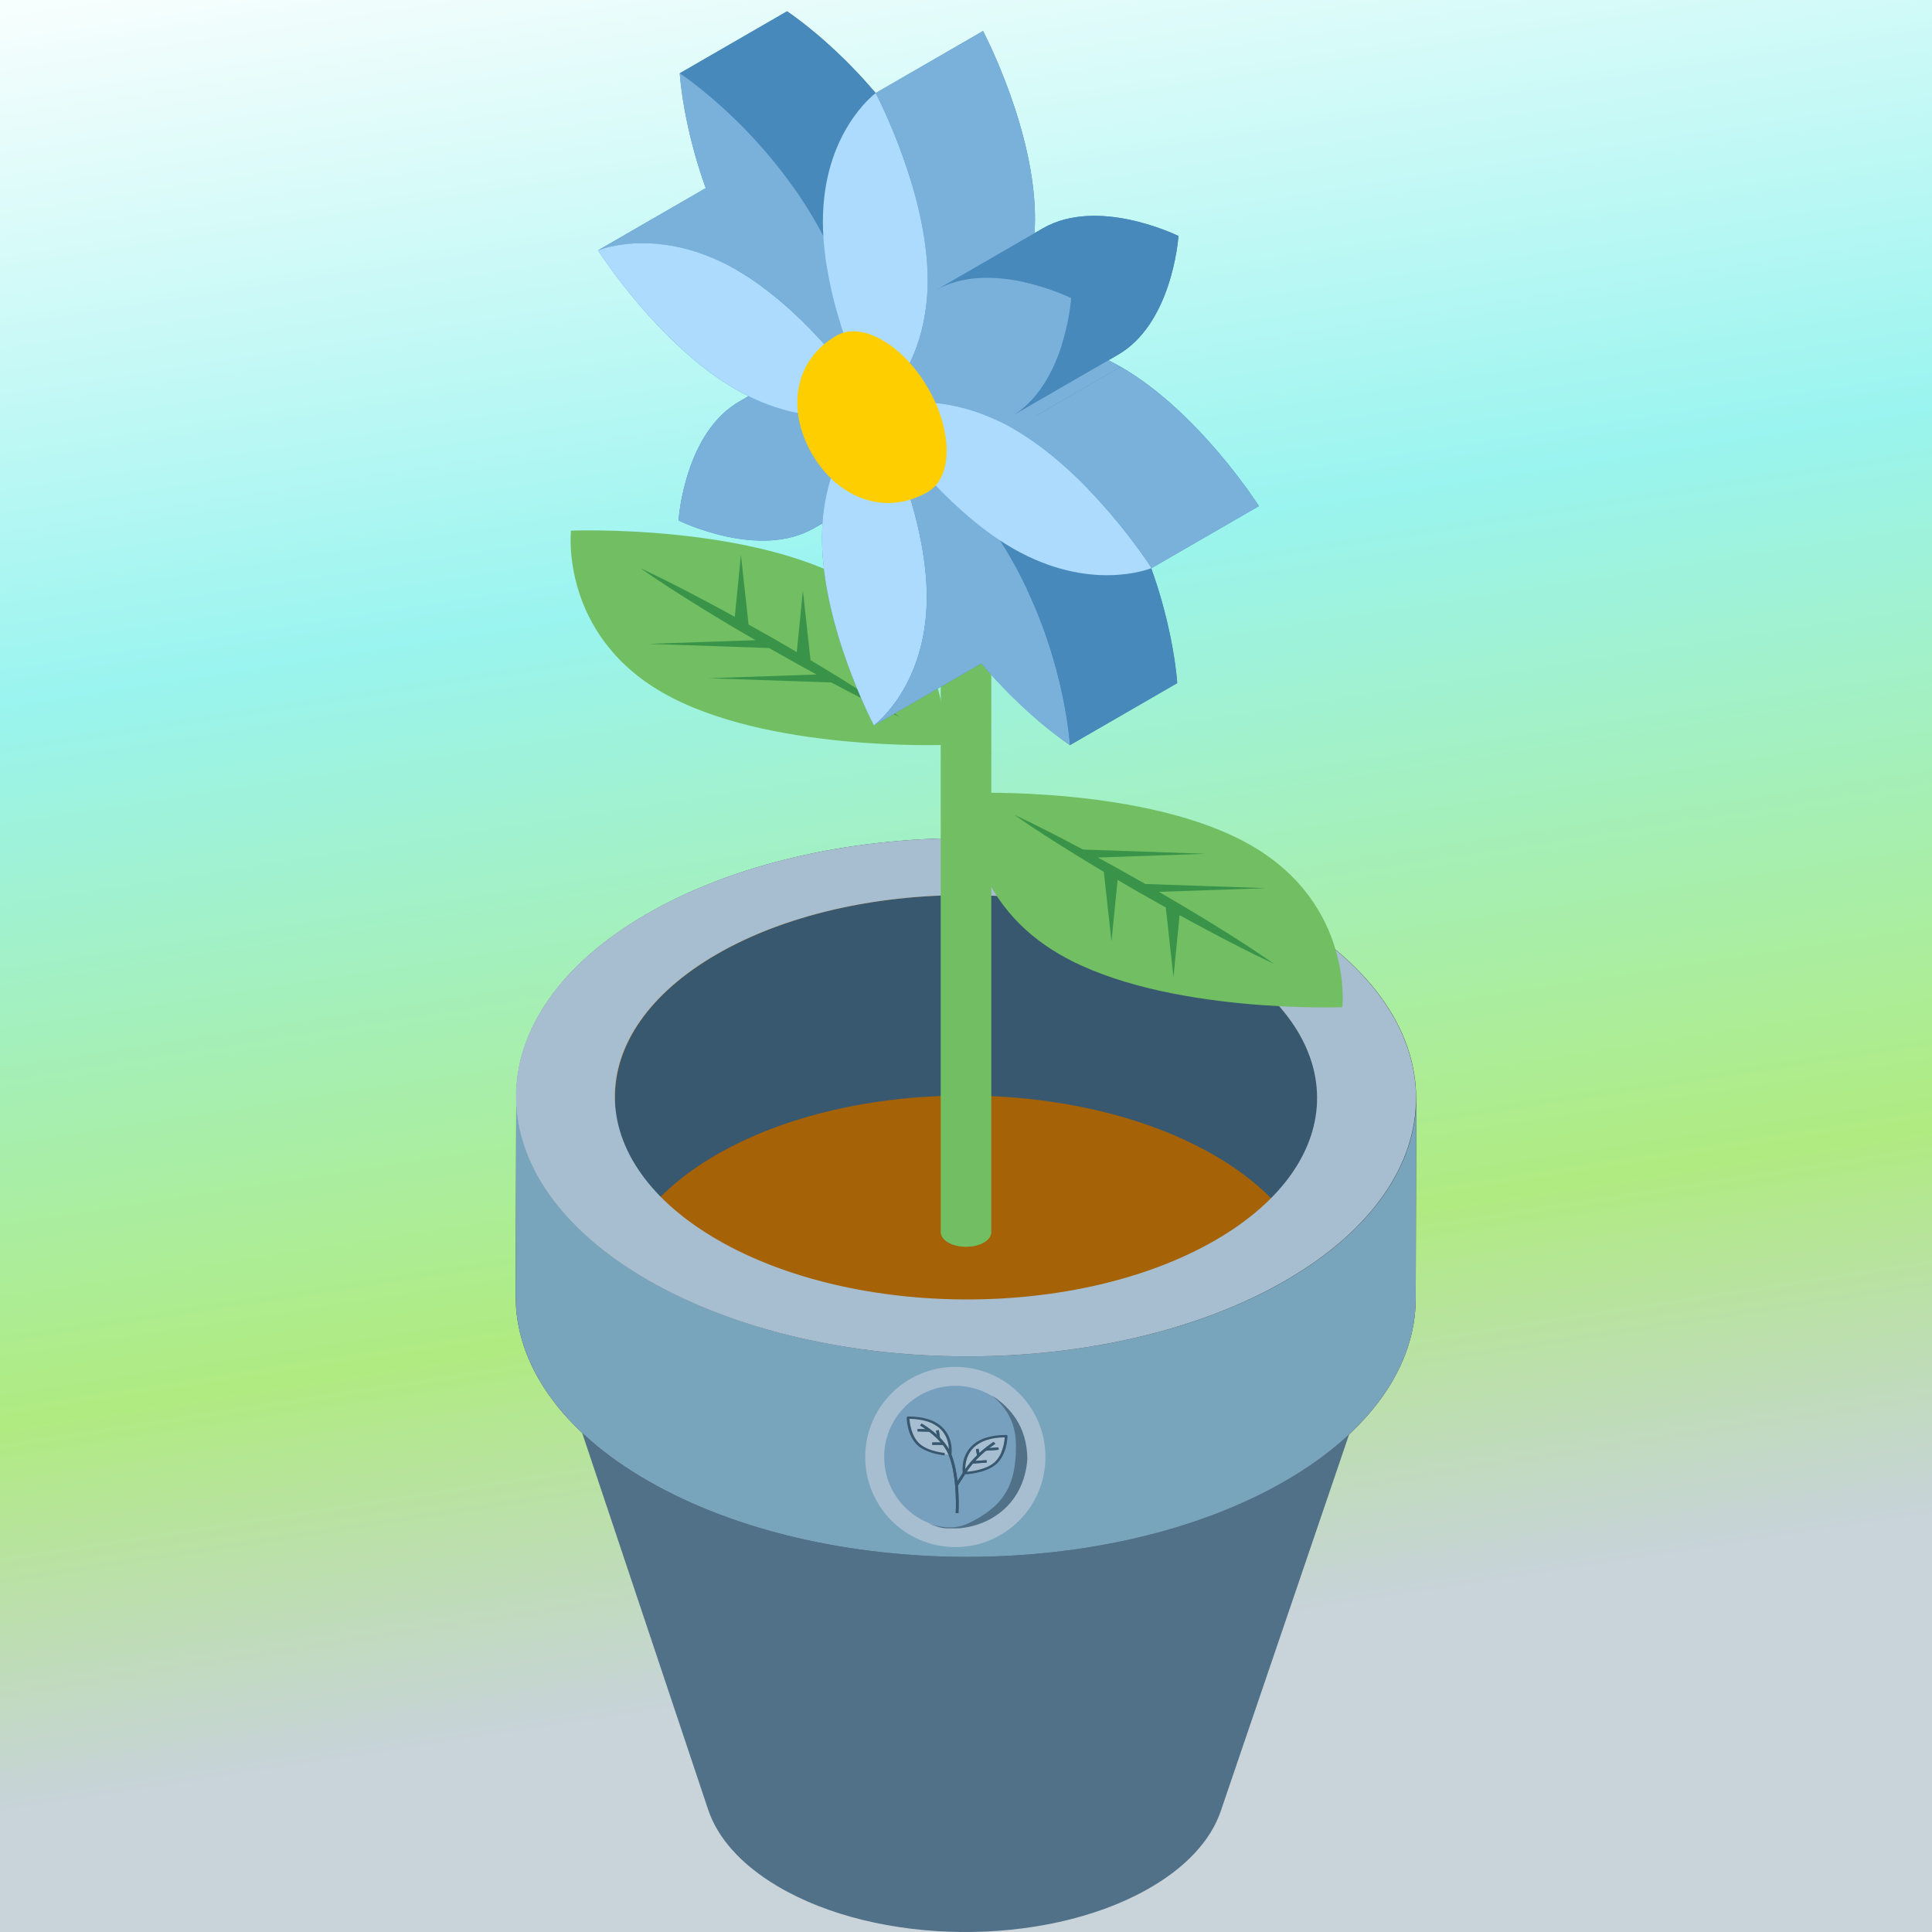 <svg width="1024" height="1024" viewBox="0 0 1024 1024" fill="none" xmlns="http://www.w3.org/2000/svg">
<rect x="0" y="0" width="1024" height="1024" fill="#333333" stroke="none"/>
<g clip-path="url(#clip0)">
<rect width="1024" height="1024" fill="#C8D3DA"/>
<g clip-path="url(#clip1)">
<path d="M1036.74 -188.027L-180.463 -0.244L-31.427 965.804L1185.78 778.021L1036.74 -188.027Z" fill="url(#paint0_linear)"/>
</g>
<path d="M451.912 308.92C397.28 277.563 302.628 281.244 302.628 281.244C302.628 281.244 296.562 335.75 351.194 367.108C405.826 398.465 500.46 394.792 500.46 394.792C500.46 394.792 506.542 340.278 451.912 308.92Z" fill="#71BE63"/>
<path d="M444.765 359.108C439.805 356 434.667 352.98 429.597 349.93L425.547 312.982L422.321 345.649L410.977 339.022L396.741 330.993L392.699 294.127L389.455 326.955C384.989 324.502 380.541 322.044 375.987 319.65C364.119 313.298 352.069 307.07 339.451 301.151C349.773 308.397 360.625 315.316 371.677 322.14C377.153 325.571 382.813 328.896 388.405 332.278L400.447 339.31L343.833 341.271L407.647 343.47L422.777 352.006C426.127 353.829 429.449 355.676 432.795 357.507L375.559 359.48L440.627 361.722C452.429 368.017 464.431 374.217 476.989 380.092C466.673 372.851 455.801 365.92 444.765 359.108Z" fill="#399349"/>
<path d="M711.288 889.368L711.277 889.372L711.288 889.368Z" fill="#3E3D43"/>
<path d="M677.08 575.121C588.468 522.46 442.728 520.996 351.566 571.851C291.802 605.19 270.334 652.738 287.598 696.373C287.02 694.913 286.482 693.452 285.992 691.985C300.886 736.524 315.782 781.057 330.676 825.599C345.57 870.14 360.466 914.672 375.36 959.213C380.29 973.953 392.488 988.071 412.002 999.669C465.27 1031.32 552.874 1032.21 607.676 1001.64C628.648 989.936 641.774 975.328 647.006 959.975C677.302 871.065 707.596 782.167 737.892 693.259C737.79 693.559 737.66 693.859 737.556 694.16C752.198 652.702 732.184 607.87 677.08 575.121Z" fill="#517188"/>
<path d="M750.533 585.308C752.031 548.887 728.657 512.147 680.327 484.409C586.987 430.833 435.609 430.825 342.855 484.411C296.637 511.111 273.589 546.161 273.639 581.236C273.639 581.125 273.627 581.009 273.627 580.898L273.325 687.152C273.225 722.567 296.685 758.036 343.653 784.995C437.011 838.579 588.389 838.569 681.125 784.993C727.201 758.372 750.265 723.468 750.365 688.508L750.667 582.254C750.663 583.27 750.575 584.29 750.533 585.308Z" fill="#3E3D43"/>
<path d="M669.06 490.835C756.244 540.874 756.706 622.272 670.086 672.313C583.484 722.344 442.114 722.356 354.93 672.315C267.762 622.284 267.302 540.868 353.904 490.835C440.522 440.794 581.892 440.802 669.06 490.835Z" fill="#A66206"/>
<path d="M698.252 582.105L697.95 688.359C698.03 660.727 679.724 633.053 643.074 612.015C570.244 570.213 452.122 570.213 379.766 612.015C343.82 632.782 325.826 660.018 325.75 687.295L326.052 581.041C326.13 553.762 344.122 526.526 380.068 505.761C452.424 463.957 570.546 463.957 643.376 505.761C680.026 526.799 698.33 554.472 698.252 582.105Z" fill="#385870"/>
<path d="M750.667 582.25L750.365 688.503C750.265 723.463 727.199 758.37 681.125 784.989C588.391 838.565 437.011 838.575 343.653 784.991C296.683 758.032 273.223 722.561 273.325 687.147L273.627 580.894C273.527 616.309 296.987 651.778 343.955 678.737C437.313 732.321 588.691 732.309 681.427 678.735C727.503 652.116 750.567 617.212 750.667 582.25Z" fill="#78A5BC"/>
<path d="M680.175 484.408C773.533 537.992 774.025 625.153 681.275 678.739C588.542 732.315 437.162 732.325 343.804 678.741C250.464 625.164 249.97 537.986 342.704 484.41C435.458 430.824 586.835 430.834 680.175 484.408ZM380.766 657.387C453.596 699.19 571.717 699.188 644.073 657.385C716.429 615.581 716.045 547.564 643.213 505.76C570.384 463.959 452.262 463.959 379.906 505.76C307.55 547.566 307.936 615.585 380.766 657.387Z" fill="#A6BED0"/>
<path d="M525.297 200.723C525.381 198.693 524.077 196.649 521.377 195.1C516.165 192.108 507.745 192.108 502.567 195.1C499.987 196.591 498.699 198.544 498.701 200.496C498.701 200.49 498.701 200.484 498.701 200.478V653.075C498.695 655.047 500.005 657.023 502.629 658.527C507.841 661.519 516.261 661.519 521.439 658.527C524.013 657.041 525.297 655.097 525.305 653.148V200.552C525.303 200.61 525.299 200.667 525.297 200.723Z" fill="#71BE63"/>
<path d="M521.377 195.104C526.589 198.096 526.615 202.943 521.437 205.934C516.259 208.926 507.841 208.926 502.627 205.934C497.415 202.941 497.389 198.094 502.567 195.104C507.745 192.113 516.167 192.113 521.377 195.104Z" fill="#71BE63"/>
<path d="M525.305 200.557V653.154C525.299 655.102 524.011 657.047 521.439 658.532C516.261 661.525 507.843 661.525 502.629 658.532C500.005 657.027 498.697 655.051 498.701 653.08V200.484C498.695 202.456 500.005 204.433 502.629 205.936C507.841 208.928 516.261 208.928 521.439 205.936C524.013 204.451 525.301 202.506 525.305 200.557Z" fill="#71BE63"/>
<path d="M662.917 447.97C608.285 416.613 513.651 420.285 513.651 420.285C513.651 420.285 507.567 474.802 562.199 506.157C616.815 537.504 711.465 533.824 711.465 533.824C711.465 533.824 717.531 479.315 662.917 447.97Z" fill="#71BE63"/>
<path d="M642.988 489.862C637.512 486.43 631.818 483.106 626.242 479.734L614.222 472.699L670.816 470.739L607.018 468.532L591.868 459.988C588.524 458.167 585.212 456.328 581.876 454.503L639.07 452.52L573.98 450.268C562.19 443.961 550.218 437.777 537.672 431.908C547.992 439.153 558.83 446.082 569.898 452.896C574.862 456.006 579.992 459.022 585.05 462.078L589.118 499.022L592.344 466.367L603.672 472.97L617.904 480.996L621.966 517.875L625.21 485.049C629.668 487.5 634.114 489.966 638.678 492.352C650.53 498.694 662.596 504.931 675.198 510.841C664.896 503.603 654.024 496.674 642.988 489.862Z" fill="#399349"/>
<path d="M610.4 301.091L667.264 268.238C665.626 265.709 634.51 217.668 594 194.417C591.806 193.159 589.64 192.018 587.498 190.964L592.17 188.264C620.906 171.986 624.442 127.428 624.63 125.082C622.486 124.058 581.76 104.567 553.024 120.857C552.918 120.917 552.812 120.978 552.706 121.04L548.3 123.585C548.464 121.193 548.564 118.73 548.57 116.191C548.702 69.903 522.416 19.125 521.032 16.452L464.17 49.305C464.162 49.311 464.14 49.327 464.132 49.337C441.07 22.024 418.73 7.052 417.16 6L360.294 38.852C360.42 40.706 362.192 66.78 374.082 99.746C373.984 99.783 373.906 99.813 373.858 99.833L316.994 132.685C318.63 135.214 349.738 183.261 390.258 206.518C392.45 207.775 394.616 208.918 396.758 209.972C395.166 210.892 393.598 211.799 392.088 212.674C363.342 228.946 359.806 273.503 359.62 275.85C361.764 276.873 402.5 296.361 431.236 280.081C431.828 279.745 432.398 279.379 432.97 279.019C432.496 279.317 432.028 279.625 431.542 279.906L435.96 277.355C435.796 279.747 435.698 282.208 435.69 284.749C435.558 331.026 461.834 381.809 463.216 384.481L520.082 351.629C520.092 351.621 520.114 351.603 520.126 351.593C543.186 378.904 565.524 393.88 567.094 394.932L623.958 362.079C623.832 360.226 622.06 334.15 610.172 301.182C610.272 301.14 610.352 301.109 610.4 301.091Z" fill="#4789BB"/>
<path d="M492.825 244.103C491.417 245.167 489.94 246.153 488.388 247.051L431.521 279.904C433.073 279.007 434.551 278.021 435.959 276.955C453.019 267.101 475.765 253.959 492.825 244.103Z" fill="#7AB1DA"/>
<path d="M448.938 179.823C450.602 178.879 452.312 178.059 454.062 177.352L397.196 210.204C395.448 210.912 393.738 211.731 392.072 212.675C409.134 202.819 431.84 189.609 448.938 179.823Z" fill="#7AB1DA"/>
<path d="M316.996 132.685L373.862 99.833C375.508 99.19 406.788 86.96 447.306 110.219L390.442 143.072C349.922 119.815 318.644 132.043 316.996 132.685Z" fill="#7AB1DA"/>
<path d="M520.547 184.031C519.309 184.99 495.811 203.189 492.835 244.102L435.971 276.954C438.947 236.043 462.449 217.842 463.683 216.884C480.741 207.03 503.487 193.889 520.547 184.031Z" fill="#7AB1DA"/>
<path d="M463.693 216.888C462.455 217.847 438.957 236.045 435.981 276.958C434.481 278.092 432.899 279.139 431.235 280.08C402.499 296.358 361.765 276.875 359.619 275.849C359.805 273.505 363.345 228.947 392.087 212.673C393.751 211.729 395.461 210.909 397.211 210.202C434.471 228.323 462.233 217.461 463.693 216.888Z" fill="#7AB1DA"/>
<path d="M454.061 177.352C491.319 195.473 519.081 184.607 520.543 184.036L463.679 216.889C462.219 217.461 434.455 228.325 397.197 210.204C414.257 200.348 437.001 187.207 454.061 177.352Z" fill="#7AB1DA"/>
<path d="M390.421 143.069C392.767 144.415 395.085 145.853 397.375 147.368C434.613 172.007 462.223 214.641 463.675 216.884C462.215 217.457 434.451 228.321 397.193 210.2C394.905 209.088 392.585 207.861 390.239 206.517C349.719 183.26 318.613 135.213 316.975 132.684C318.625 132.04 349.903 119.812 390.421 143.069Z" fill="#ACDBFE"/>
<path d="M390.424 143.069L447.288 110.217C449.634 111.563 451.952 113 454.242 114.515C491.48 139.154 519.09 181.789 520.542 184.032L463.678 216.884C462.226 214.639 434.616 172.009 397.378 147.368C395.088 145.853 392.772 144.415 390.424 143.069Z" fill="#7AB1DA"/>
<path d="M463.678 216.882C464.906 219.256 488.238 264.333 490.968 308.524C491.134 311.238 491.22 313.944 491.214 316.62C491.082 362.898 464.592 383.395 463.198 384.474C461.814 381.802 435.54 331.02 435.672 284.742C435.68 282.062 435.78 279.467 435.964 276.952C438.942 236.039 462.442 217.841 463.678 216.882Z" fill="#ACDBFE"/>
<path d="M463.677 216.896L520.541 184.043C521.769 186.417 545.101 231.494 547.831 275.685C547.997 278.399 548.085 281.105 548.077 283.782C547.945 330.059 521.455 350.556 520.061 351.636L463.197 384.488C464.591 383.408 491.079 362.911 491.213 316.634C491.221 313.956 491.135 311.252 490.967 308.538C488.237 264.346 464.907 219.268 463.677 216.896Z" fill="#7AB1DA"/>
<path d="M520.536 184.031C521.988 186.276 549.608 228.927 586.848 253.568L529.984 286.42C492.742 261.781 465.126 219.129 463.672 216.884C480.73 207.03 503.476 193.889 520.536 184.031Z" fill="#7AB1DA"/>
<path d="M463.674 216.887C465.126 219.132 492.746 261.783 529.986 286.424C531.724 289.134 533.426 291.909 535.078 294.758C563.626 343.915 566.9 392.381 567.07 394.932C564.926 393.496 524.224 366.237 495.676 317.081C494.022 314.232 492.454 311.382 490.964 308.531C488.234 264.338 464.904 219.259 463.674 216.887Z" fill="#7AB1DA"/>
<path d="M591.954 261.901C620.502 311.057 623.776 359.523 623.946 362.074L567.082 394.927C566.908 392.376 563.636 343.909 535.09 294.753C533.438 291.904 531.736 289.126 529.998 286.418L586.862 253.566C588.6 256.276 590.3 259.052 591.954 261.901Z" fill="#4789BB"/>
<path d="M493.262 92.41C495.996 136.597 519.316 181.66 520.542 184.032L463.678 216.884C462.45 214.512 439.132 169.448 436.398 125.262C453.458 115.404 476.204 102.266 493.262 92.41Z" fill="#7AB1DA"/>
<path d="M488.542 83.857C490.194 86.704 491.766 89.561 493.254 92.409L436.389 125.261C434.899 122.412 433.329 119.555 431.677 116.709C403.129 67.541 362.415 40.286 360.273 38.852L417.137 6C419.277 7.434 459.991 34.689 488.542 83.857Z" fill="#4789BB"/>
<path d="M360.273 38.851C362.417 40.284 403.131 67.54 431.677 116.708C433.329 119.555 434.901 122.41 436.389 125.259C439.123 169.447 462.443 214.509 463.669 216.881C462.217 214.637 434.607 172.006 397.369 147.365C395.631 144.657 393.927 141.877 392.275 139.028C363.719 89.868 360.445 41.402 360.273 38.851Z" fill="#7AB1DA"/>
<path d="M463.672 216.883L520.536 184.03C521.996 183.46 549.77 172.614 587.026 190.731C589.318 191.844 591.634 193.069 593.982 194.415L537.118 227.268C534.772 225.921 532.454 224.697 530.162 223.583C492.906 205.464 465.136 216.312 463.672 216.883Z" fill="#7AB1DA"/>
<path d="M537.12 227.271C577.63 250.522 608.746 298.563 610.384 301.092C608.738 301.734 577.448 313.97 536.94 290.719C534.596 289.375 532.276 287.935 529.988 286.422C492.746 261.783 465.13 219.131 463.676 216.886C465.136 216.315 492.91 205.469 530.166 223.586C532.454 224.7 534.772 225.925 537.12 227.271Z" fill="#ACDBFE"/>
<path d="M537.123 227.272L593.987 194.42C634.497 217.671 665.613 265.712 667.251 268.241L610.387 301.093C608.749 298.564 577.633 250.523 537.123 227.272Z" fill="#7AB1DA"/>
<path d="M464.153 49.307C465.537 51.979 491.821 102.758 491.691 149.045C491.683 151.723 491.583 154.322 491.399 156.833C488.425 197.746 464.913 215.929 463.677 216.887C462.449 214.515 439.131 169.451 436.397 125.265C436.227 122.549 436.143 119.847 436.151 117.167C436.281 70.877 462.759 50.386 464.153 49.307Z" fill="#ACDBFE"/>
<path d="M464.152 49.303L521.016 16.451C522.4 19.123 548.684 69.902 548.554 116.189C548.546 118.868 548.446 121.466 548.262 123.977C545.288 164.89 521.776 183.073 520.54 184.031L463.676 216.884C464.914 215.927 488.426 197.745 491.398 156.83C491.582 154.317 491.682 151.72 491.69 149.042C491.82 102.753 465.536 51.976 464.152 49.303Z" fill="#7AB1DA"/>
<path d="M624.601 125.08C624.415 127.424 620.875 171.981 592.141 188.261L535.277 221.114C564.013 204.836 567.549 160.278 567.737 157.932C584.797 148.076 607.543 134.936 624.601 125.08Z" fill="#4789BB"/>
<path d="M567.752 157.935C567.566 160.279 564.026 204.837 535.292 221.117C533.626 222.059 531.916 222.88 530.166 223.586C492.91 205.467 465.138 216.315 463.676 216.886C464.914 215.929 488.426 197.746 491.398 156.832C492.898 155.698 494.48 154.652 496.144 153.712C524.88 137.42 565.606 156.909 567.752 157.935Z" fill="#7AB1DA"/>
<path d="M553.006 120.86C581.742 104.57 622.468 124.059 624.612 125.085L567.748 157.938C565.604 156.914 524.878 137.423 496.142 153.713C496.036 153.772 495.93 153.834 495.824 153.896L552.688 121.043C552.794 120.98 552.9 120.92 553.006 120.86Z" fill="#4789BB"/>
<path d="M467.661 180.271C486.541 191.109 501.795 217.382 501.733 238.939C501.701 249.632 497.911 257.158 491.797 260.711C491.745 260.743 491.695 260.774 491.641 260.806C468.595 274.034 443.715 263.548 430.407 240.637C417.123 217.766 420.381 191.167 443.335 177.909C449.551 174.318 458.157 174.817 467.661 180.271Z" fill="#FECE00"/>
<g clip-path="url(#clip2)">
<path d="M506.342 820C532.721 820 554.106 798.616 554.106 772.236C554.106 745.857 532.721 724.472 506.342 724.472C479.963 724.472 458.578 745.857 458.578 772.236C458.578 798.616 479.963 820 506.342 820Z" fill="#A6BED0"/>
<path d="M506.341 809.945C527.167 809.945 544.05 793.062 544.05 772.236C544.05 751.41 527.167 734.528 506.341 734.528C485.515 734.528 468.633 751.41 468.633 772.236C468.633 793.062 485.515 809.945 506.341 809.945Z" fill="#77A0BE"/>
<path d="M525.5 739.5C534.024 746.414 538.5 754.67 538.5 766.5C538.5 787.326 532 798.5 513 807.5C504.093 811.72 494.935 808.233 492 807.5C501 810.794 500.005 810 509 810C529.5 807.5 543 793.5 544.5 773.5C544.5 755.837 535 745.5 525.5 739.5Z" fill="#517188"/>
<path d="M529.424 767.069L531.1 765.453C531.695 764.879 531.385 763.87 530.569 763.731L529.456 763.541C529.474 764.009 529.483 764.479 529.483 764.952C529.482 765.662 529.462 766.369 529.424 767.069V767.069Z" fill="#FECE85"/>
<path d="M511.012 780.824C511.012 780.824 507.708 761.196 533.28 761.196C533.28 761.196 533.136 770.658 527.533 775.577C521.93 780.497 511.012 780.824 511.012 780.824Z" fill="#A6BED0"/>
<path d="M533.279 761.196C533.279 761.196 533.135 770.67 527.533 775.577C521.93 780.484 511.012 780.824 511.012 780.824C515.853 773.137 522.375 767.902 527.073 764.732C529.831 762.869 533.279 761.196 533.279 761.196Z" fill="#A6BED0"/>
<path d="M503.543 771.01C503.543 771.01 506.847 751.382 481.275 751.382C481.275 751.382 481.419 760.844 487.022 765.763C492.624 770.683 503.543 771.01 503.543 771.01Z" fill="#A6BED0"/>
<path d="M503.543 771.01C503.543 771.01 492.61 770.67 487.022 765.763C481.419 760.856 481.275 751.382 481.275 751.382C481.275 751.382 486.16 753.81 488.099 755.006C493.515 758.365 500.684 763.864 503.543 771.01Z" fill="#A6BED0"/>
<path d="M507.995 802L506.559 801.937C506.573 801.748 507.65 783.177 502.866 771.224C500.079 764.241 493.069 758.843 487.682 755.534L488.501 754.502C494.06 757.912 501.301 763.511 504.217 770.809C509.101 782.988 508.009 801.811 507.995 802Z" fill="#385870"/>
<path d="M486.352 757.425L492.773 757.554L492.74 758.812L486.319 758.683L486.352 757.425Z" fill="#385870"/>
<path d="M497.57 758.032L498.225 762.209L496.801 762.38L496.147 758.203L497.57 758.032Z" fill="#385870"/>
<path d="M494.139 764.528L500.1 764.554L500.093 765.812L494.131 765.786L494.139 764.528Z" fill="#385870"/>
<path d="M507.594 787.505L506.344 786.889C507.608 784.901 508.958 782.762 510.381 780.51C515.322 772.684 521.945 767.336 526.643 764.229L527.505 765.235C522.922 768.267 516.457 773.489 511.645 781.126C510.223 783.378 508.858 785.517 507.594 787.505Z" fill="#385870"/>
<path d="M529.186 767.142L529.306 768.396L522.331 768.911L522.21 767.657L529.186 767.142Z" fill="#385870"/>
<path d="M518.658 767.87L519.325 771.381L517.908 771.588L517.242 768.077L518.658 767.87Z" fill="#385870"/>
<path d="M522.865 773.925L522.983 775.18L515.306 775.733L515.188 774.478L522.865 773.925Z" fill="#385870"/>
<path d="M500.568 771.388C497.02 770.947 490.484 769.702 486.504 766.204C480.772 761.171 480.557 751.785 480.557 751.395C480.557 751.231 480.628 751.067 480.758 750.942C480.887 750.816 481.088 750.753 481.275 750.753C489.578 750.753 495.785 752.791 499.735 756.792C505.582 762.731 504.318 770.759 504.26 771.098L502.838 770.91L503.542 770.998L502.838 770.91C502.853 770.834 504.059 763.096 498.643 757.598C495.095 754.012 489.507 752.137 482.022 752.011C482.18 754.188 483.028 761.36 487.524 765.31C491.202 768.544 497.408 769.714 500.77 770.129L500.568 771.388Z" fill="#385870"/>
<path d="M511.013 781.453C510.654 781.453 510.352 781.227 510.309 780.912C510.251 780.573 508.973 772.545 514.834 766.606C518.77 762.605 524.976 760.567 533.28 760.567C533.467 760.567 533.653 760.63 533.797 760.756C533.941 760.881 534.013 761.032 533.998 761.209C533.998 761.611 533.783 770.985 528.036 776.018C522.304 781.051 511.487 781.441 511.027 781.453H511.013ZM532.533 761.825C525.048 761.938 519.474 763.826 515.926 767.412C511.358 772.029 511.501 778.245 511.659 780.145C514.087 779.981 522.477 779.113 527.031 775.124C531.527 771.186 532.375 764.014 532.533 761.825V761.825Z" fill="#385870"/>
<path d="M507.995 802L506.559 801.937C506.573 801.748 507.65 783.177 502.866 771.224C500.079 764.241 493.069 758.843 487.682 755.534L488.501 754.502C494.06 757.912 501.301 763.511 504.217 770.809C509.101 782.988 508.009 801.811 507.995 802Z" fill="#385870"/>
<path d="M486.352 757.425L492.773 757.554L492.74 758.812L486.319 758.683L486.352 757.425Z" fill="#385870"/>
<path d="M497.57 758.032L498.225 762.209L496.801 762.38L496.147 758.203L497.57 758.032Z" fill="#385870"/>
<path d="M494.139 764.528L500.1 764.554L500.093 765.812L494.131 765.786L494.139 764.528Z" fill="#385870"/>
<path d="M507.594 787.505L506.344 786.889C507.608 784.901 508.958 782.762 510.381 780.51C515.322 772.684 521.945 767.336 526.643 764.229L527.505 765.235C522.922 768.267 516.457 773.489 511.645 781.126C510.223 783.378 508.858 785.517 507.594 787.505Z" fill="#385870"/>
<path d="M529.186 767.142L529.306 768.396L522.331 768.911L522.21 767.657L529.186 767.142Z" fill="#385870"/>
<path d="M518.658 767.87L519.325 771.381L517.908 771.588L517.242 768.077L518.658 767.87Z" fill="#385870"/>
<path d="M522.865 773.925L522.983 775.18L515.306 775.733L515.188 774.478L522.865 773.925Z" fill="#385870"/>
</g>
</g>
<defs>
<linearGradient id="paint0_linear" x1="489.95" y1="-103.671" x2="638.986" y2="862.377" gradientUnits="userSpaceOnUse">
<stop stop-color="white"/>
<stop offset="0.406" stop-color="#9AF4EF"/>
<stop offset="0.792" stop-color="#B0EB81"/>
<stop offset="1" stop-color="#C8D3DA"/>
</linearGradient>
<clipPath id="clip0">
<rect width="1024" height="1024" fill="white"/>
</clipPath>
<clipPath id="clip1">
<rect width="1231.6" height="977.476" fill="white" transform="translate(-180.463 -0.244) rotate(-8.77)"/>
</clipPath>
<clipPath id="clip2">
<rect width="181" height="181" fill="white" transform="translate(421 639)"/>
</clipPath>
</defs>
</svg>

